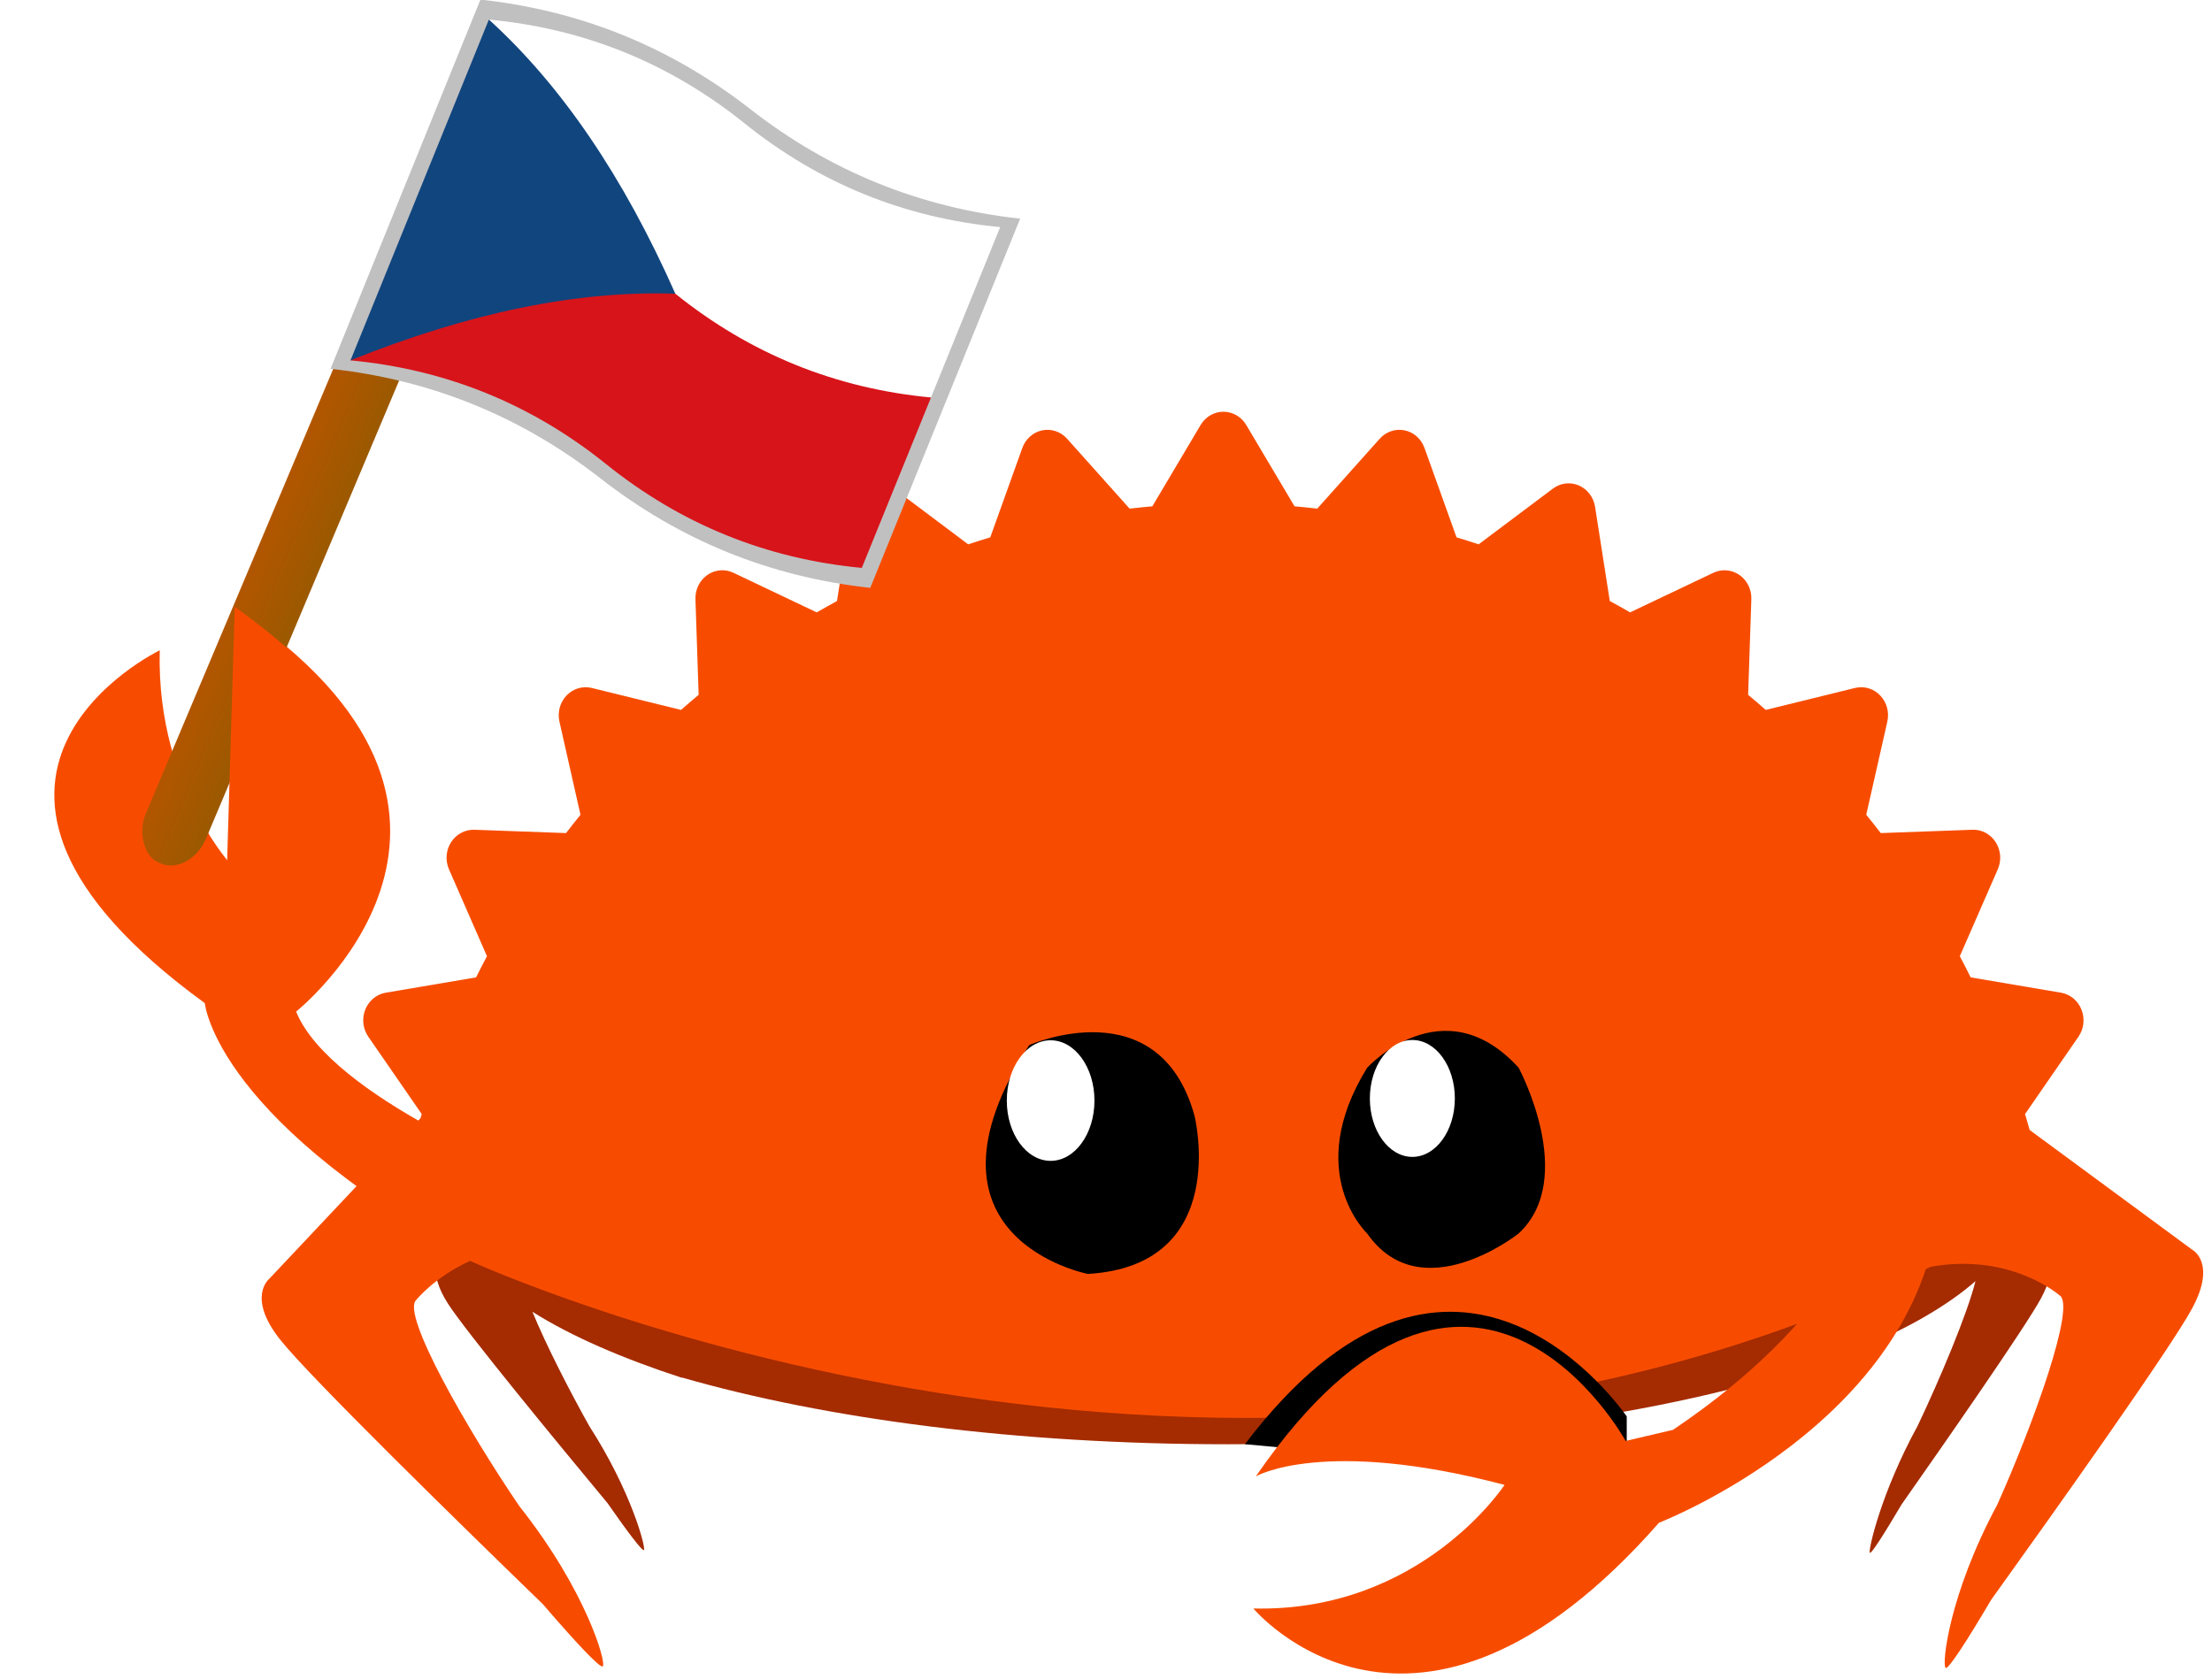 <?xml version="1.0" encoding="UTF-8" standalone="no"?>
<!-- Created with Inkscape (http://www.inkscape.org/) -->

<svg
   width="65.593mm"
   height="49.808mm"
   viewBox="0 0 65.593 49.808"
   version="1.1"
   id="svg1"
   xml:space="preserve"
   inkscape:version="1.3.2 (1:1.3.2+202311252150+091e20ef0f)"
   sodipodi:docname="ferris-cz.svg"
   inkscape:export-filename="ferris-cz.png"
   inkscape:export-xdpi="299.96"
   inkscape:export-ydpi="299.96"
   xmlns:inkscape="http://www.inkscape.org/namespaces/inkscape"
   xmlns:sodipodi="http://sodipodi.sourceforge.net/DTD/sodipodi-0.dtd"
   xmlns:xlink="http://www.w3.org/1999/xlink"
   xmlns="http://www.w3.org/2000/svg"
   xmlns:svg="http://www.w3.org/2000/svg"
   xmlns:serif="http://www.serif.com/"><sodipodi:namedview
     id="namedview1"
     pagecolor="#ffffff"
     bordercolor="#666666"
     borderopacity="1.0"
     inkscape:showpageshadow="2"
     inkscape:pageopacity="0.0"
     inkscape:pagecheckerboard="0"
     inkscape:deskcolor="#d1d1d1"
     inkscape:document-units="mm"
     inkscape:zoom="3.1823972"
     inkscape:cx="110.1371"
     inkscape:cy="91.597618"
     inkscape:window-width="2560"
     inkscape:window-height="1529"
     inkscape:window-x="0"
     inkscape:window-y="0"
     inkscape:window-maximized="1"
     inkscape:current-layer="layer1" /><defs
     id="defs1"><linearGradient
   inkscape:collect="always"
   xlink:href="#linearGradient7920"
   id="linearGradient16588"
   x1="134.506"
   y1="96.246"
   x2="137.382"
   y2="96.246"
   gradientUnits="userSpaceOnUse"
   gradientTransform="matrix(0.556,0,0,0.704,38.441,16.534)" /><linearGradient
   inkscape:collect="always"
   id="linearGradient7920"><stop
     style="stop-color:#b35600;stop-opacity:1"
     offset="0"
     id="stop7916" /><stop
     style="stop-color:#9c5900;stop-opacity:1"
     offset="1"
     id="stop7918" /></linearGradient><filter
   style="color-interpolation-filters:sRGB"
   inkscape:label="Drop Shadow"
   id="filter16680"
   x="-1.5"
   y="-0.127"
   width="4"
   height="1.254"><feFlood
     flood-opacity="0.498"
     flood-color="rgb(0,0,0)"
     result="flood"
     id="feFlood16670" /><feComposite
     in="flood"
     in2="SourceGraphic"
     operator="out"
     result="composite1"
     id="feComposite16672" /><feGaussianBlur
     in="composite1"
     stdDeviation="1"
     result="blur"
     id="feGaussianBlur16674" /><feOffset
     dx="0"
     dy="0"
     result="offset"
     id="feOffset16676" /><feComposite
     in="offset"
     in2="SourceGraphic"
     operator="atop"
     result="composite2"
     id="feComposite16678" /></filter>
        
        
        
        
        
        
        
        
        
        
    </defs><g
     inkscape:label="Layer 1"
     inkscape:groupmode="layer"
     id="layer1"
     transform="translate(-11.523,-52.593)"><g
       id="g14"
       transform="matrix(0.417,0,0,0.417,6.716,30.654)"
       style="stroke-width:2.397"><g
         style="clip-rule:evenodd;fill-rule:evenodd;stroke-width:4.824;stroke-linejoin:round;stroke-miterlimit:1.414"
         id="g11"
         transform="matrix(0.131,0,0,0.131,13.126,75.431)"><g
           id="Layer-1"
           serif:id="Layer 1"
           style="stroke-width:4.824">
        <g
   transform="translate(654.172,668.359)"
   id="g1"
   style="stroke-width:4.824">
            <path
   d="m 0,-322.648 c -114.597,0 -218.172,13.779 -296.172,36.229 v -5.071 c -78,25.095 -127.681,59.959 -127.681,98.506 0,6.077 1.345,12.062 3.703,17.931 l -7.984,14.321 c 0,0 -6.413,8.359 4.935,25.999 10.01,15.554 60.164,76.438 86.628,108.32 11.367,16.348 19.083,26.413 19.757,25.44 1.061,-1.543 -7.064,-32.229 -29.639,-67.242 -10.533,-18.805 -23.358,-43.719 -30.908,-62.12 21.081,13.342 49.189,25.445 81.189,35.861 v -0.159 c 78,22.453 181.575,36.229 296.172,36.229 131.156,0 248.828,-18.046 327.828,-46.491 V -276.153 C 248.828,-304.6 131.156,-322.648 0,-322.648"
   style="fill:#a52b00;fill-rule:nonzero;stroke-width:4.824"
   id="path1" />
        </g>
        <g
   transform="translate(1099.87,554.94)"
   id="g2"
   style="stroke-width:4.824">
            <path
   d="m 0,-50.399 -13.433,-27.828 c 0.071,-1.056 0.124,-2.114 0.124,-3.175 0,-31.548 -32.805,-60.62 -87.997,-83.901 V 2.499 c 25.751,-10.864 46.645,-22.984 61.586,-36.037 -4.398,17.683 -19.437,53.455 -31.428,78.611 -19.707,35.981 -26.845,67.303 -25.929,68.853 0.584,0.978 7.307,-9.393 17.222,-26.2 C -56.783,54.85 -13.063,-7.914 -4.325,-23.901 5.574,-42.024 0,-50.399 0,-50.399"
   style="fill:#a52b00;fill-rule:nonzero;stroke-width:4.824"
   id="path2" />
        </g>
        <g
   transform="translate(1177.87,277.21)"
   id="g3"
   style="stroke-width:4.824">
            <path
   d="m 0,227.175 -88.296,-65.043 c -0.83,-2.895 -1.66,-5.787 -2.516,-8.658 l 29.002,-42.016 c 2.961,-4.274 3.558,-9.829 1.635,-14.703 -1.925,-4.85 -6.136,-8.327 -11.117,-9.179 l -49.043,-8.321 c -1.898,-3.879 -3.89,-7.698 -5.889,-11.484 l 20.604,-47.172 c 2.119,-4.806 1.673,-10.39 -1.139,-14.751 -2.797,-4.383 -7.551,-6.942 -12.617,-6.743 l -49.77,1.809 c -2.577,-3.356 -5.194,-6.68 -7.866,-9.946 l 11.438,-50.56 c 1.159,-5.132 -0.302,-10.508 -3.879,-14.238 -3.555,-3.716 -8.722,-5.254 -13.636,-4.05 l -48.478,11.919 c -3.14,-2.775 -6.33,-5.513 -9.559,-8.196 l 1.745,-51.907 c 0.188,-5.254 -2.262,-10.247 -6.468,-13.163 -4.204,-2.934 -9.54,-3.376 -14.138,-1.196 l -45.226,21.502 c -3.64,-2.09 -7.302,-4.16 -11.005,-6.163 l -7.991,-51.148 c -0.812,-5.181 -4.146,-9.584 -8.815,-11.594 -4.655,-2.022 -9.99,-1.367 -14.077,1.71 l -40.321,30.253 c -3.97,-1.318 -7.958,-2.583 -11.996,-3.792 l -17.38,-48.504 c -1.766,-4.945 -5.842,-8.576 -10.81,-9.597 -4.953,-1.012 -10.048,0.703 -13.483,4.539 l -33.938,37.971 c -4.104,-0.471 -8.21,-0.901 -12.327,-1.259 l -26.208,-44.154 c -2.656,-4.472 -7.344,-7.193 -12.397,-7.193 -5.041,0 -9.739,2.721 -12.372,7.193 l -26.214,44.154 c -4.119,0.358 -8.244,0.788 -12.341,1.259 l -33.943,-37.971 c -3.437,-3.836 -8.551,-5.551 -13.487,-4.539 -4.966,1.035 -9.045,4.652 -10.806,9.597 l -17.393,48.504 c -4.027,1.209 -8.017,2.482 -11.997,3.792 l -40.308,-30.253 c -4.098,-3.088 -9.432,-3.741 -14.098,-1.71 -4.65,2.01 -7.997,6.413 -8.803,11.594 l -7.997,51.148 c -3.7,2.003 -7.363,4.062 -11.014,6.163 l -45.222,-21.502 c -4.592,-2.189 -9.952,-1.738 -14.135,1.196 -4.201,2.916 -6.656,7.909 -6.466,13.163 l 1.736,51.907 c -3.219,2.683 -6.403,5.421 -9.558,8.196 l -48.47,-11.919 c -4.925,-1.195 -10.086,0.334 -13.65,4.05 -3.585,3.73 -5.039,9.106 -3.885,14.238 l 11.415,50.56 c -2.649,3.279 -5.27,6.59 -7.839,9.946 l -49.771,-1.809 c -5.023,-0.148 -9.817,2.36 -12.623,6.743 -2.812,4.361 -3.237,9.945 -1.146,14.751 l 20.619,47.172 c -2.003,3.786 -3.992,7.605 -5.906,11.484 l -49.04,8.321 c -4.982,0.841 -9.183,4.316 -11.12,9.179 -1.925,4.874 -1.3,10.429 1.639,14.703 l 29.01,42.016 c -0.224,0.741 -0.43,1.49 -0.653,2.233 l -82.021,87.122 c 0,0 -12.56,9.851 5.73,33.002 16.14,20.421 98.993,101.376 142.752,143.789 18.483,21.532 31.143,34.866 32.466,33.712 2.088,-1.832 -8.871,-41.006 -45.275,-86.97 -28.06,-41.239 -64.478,-104.666 -55.939,-111.977 0,0 9.714,-12.331 29.204,-21.207 0.713,0.571 -0.737,-0.565 0,0 0,0 411.314,189.736 792.846,3.21 43.584,-7.817 69.968,15.529 69.968,15.529 9.099,5.276 -14.463,70.495 -33.838,113.666 -26.353,49.023 -30.217,87.276 -27.982,88.602 1.409,0.842 10.998,-13.747 24.674,-36.966 C -75.469,370.196 -11.675,280.554 0,258.781 13.239,234.094 0,227.175 0,227.175"
   style="fill:#f74c00;fill-rule:nonzero;stroke-width:4.824"
   id="path3" />
        </g>
        <g
   transform="translate(795.856,464.937)"
   id="g4"
   style="stroke-width:4.824">
            <path
   d="m 0,159.631 c 1.575,-1.342 2.4,-2.139 2.4,-2.139 L -132.25,144.985 C -22.348,0 65.618,116.967 74.988,129.879 v 29.752 z"
   style="fill-rule:nonzero;stroke-width:4.824"
   id="path4" />
        </g>
        <g
   transform="translate(278.418,211.791)"
   id="g5"
   style="stroke-width:4.824">
            <path
   d="m 0,253.04 c 0,0 -111.096,-43.25 -129.876,-89.798 0,0 130.391,-103.717 -25.621,-213.886 l -4.229,140.417 c 0,0 -46.226,-44.594 -44.186,-122.683 0,0 -143.773,69.178 24.476,191.577 0,0 5.676,65.698 156.977,145.017 z"
   style="fill:#f74c00;fill-rule:nonzero;stroke-width:4.824"
   id="path5" />
        </g>
        <g
   transform="translate(729.948,492.523)"
   id="g6"
   style="stroke-width:4.824">
            <path
   d="m 0,-87.016 c 0,0 41.104,-45.009 82.21,0 0,0 32.297,60.013 0,90.016 0,0 -52.85,42.009 -82.21,0 0,0 -35.232,-33.006 0,-90.016"
   style="fill-rule:nonzero;stroke-width:4.824"
   id="path6" />
        </g>
        <g
   transform="translate(777.536,422.196)"
   id="g7"
   style="stroke-width:4.824">
            <path
   d="m 0,0.008 c 0,17.523 -10.329,31.73 -23.07,31.73 -12.739,0 -23.069,-14.207 -23.069,-31.73 0,-17.529 10.33,-31.738 23.069,-31.738 12.741,0 23.07,14.209 23.07,31.738"
   style="fill:#ffffff;fill-rule:nonzero;stroke-width:4.824"
   id="path7" />
        </g>
        <g
   transform="translate(546.49,486.263)"
   id="g8"
   style="stroke-width:4.824">
            <path
   d="m 0,-93.046 c 0,0 70.508,-31.219 89.753,38.463 0,0 20.159,81.218 -57.902,85.802 0,0 -99.541,-19.172 -31.851,-124.265"
   style="fill-rule:nonzero;stroke-width:4.824"
   id="path8" />
        </g>
        <g
   transform="translate(581.903,423.351)"
   id="g9"
   style="stroke-width:4.824">
            <path
   d="m 0,0.002 c 0,18.072 -10.653,32.729 -23.794,32.729 -13.137,0 -23.792,-14.657 -23.792,-32.729 0,-18.078 10.655,-32.731 23.792,-32.731 C -10.653,-32.729 0,-18.076 0,0.002"
   style="fill:#ffffff;fill-rule:nonzero;stroke-width:4.824"
   id="path9" />
        </g>
        <g
   transform="translate(1002.23,778.679)"
   id="g10"
   style="stroke-width:4.824">
            <path
   d="m 0,-296.808 c 0,0 -14.723,58.643 -106.292,120.267 l -25.678,6.018 c 0,0 -83.066,-151.481 -200.749,19.221 0,0 36.677,-21.354 135,4.65 0,0 -45.23,69.226 -136.342,67.099 0,0 87.313,104.749 220.18,-46.554 0,0 140.455,-54.315 151.845,-170.701 z"
   style="fill:#f74c00;fill-rule:nonzero;stroke-width:4.824"
   id="path10" />
        </g>
    </g></g><g
         style="clip-rule:evenodd;fill-rule:evenodd;stroke-width:4.824;stroke-linejoin:round;stroke-miterlimit:1.414"
         id="g12-2"
         transform="matrix(0.131,0,0,0.131,-48.82,82.347)"><g
           transform="translate(-97.842,30.161)"
           id="g2-3"
           style="stroke-width:4.824">
            
        </g><g
           transform="translate(-473.596,-426.407)"
           id="g6-3"
           style="stroke-width:4.824">
            
        </g></g><g
         id="g13"
         transform="translate(-6.894,16.788)"
         style="stroke-width:2.397"><rect
           style="fill:url(#linearGradient16588);fill-opacity:1;stroke:none;stroke-width:0.932;stroke-miterlimit:4;stroke-dasharray:none;stroke-opacity:1;filter:url(#filter16680);stop-color:#000000"
           id="rect16558"
           width="1.6"
           height="18.92"
           x="113.284"
           y="74.821"
           ry="0.977"
           rx="0.772"
           transform="matrix(2.693,1.074,-1.127,2.674,-171.765,-275.968)" /><g
           id="g12"
           transform="matrix(0.101,0.041,-0.041,0.101,50.812,34.369)"
           style="stroke-width:5.798"><path
             fill="#c0c0c0"
             d="m 20,6 q 95,-27 190,0 95,27 190,0 v 260 q -95,27 -190,0 -95,-27 -190,0 z"
             id="path1-3"
             style="stroke-width:5.798" /><path
             fill="#ffffff"
             d="m 30,16 q 90,-27 180,0 90,27 180,0 v 120 l -90,50 H 120 V 66 Z"
             id="path2-6"
             style="stroke-width:5.798" /><path
             fill="#d7141a"
             d="M 30,256 60,136 h 150 q 90,27 180,0 v 120 q -90,27 -180,0 -90,-27 -180,0 z"
             id="path3-7"
             style="stroke-width:5.798" /><path
             fill="#11457e"
             d="M 30,16 Q 120,49 210,136 120,169 30,256 Z"
             id="path4-5"
             style="stroke-width:5.798" /></g></g><path
         d="m 1101.974,732.749 c 0,0 117.476,-92.06 -38.536,-202.229 l -4.229,140.417 z"
         style="clip-rule:evenodd;fill:#f74c00;fill-rule:nonzero;stroke-width:4.824;stroke-linejoin:round;stroke-miterlimit:1.414"
         id="path5-6"
         sodipodi:nodetypes="cccc"
         transform="matrix(0.131,0,0,0.131,-111.088,26.283)" /></g></g></svg>
